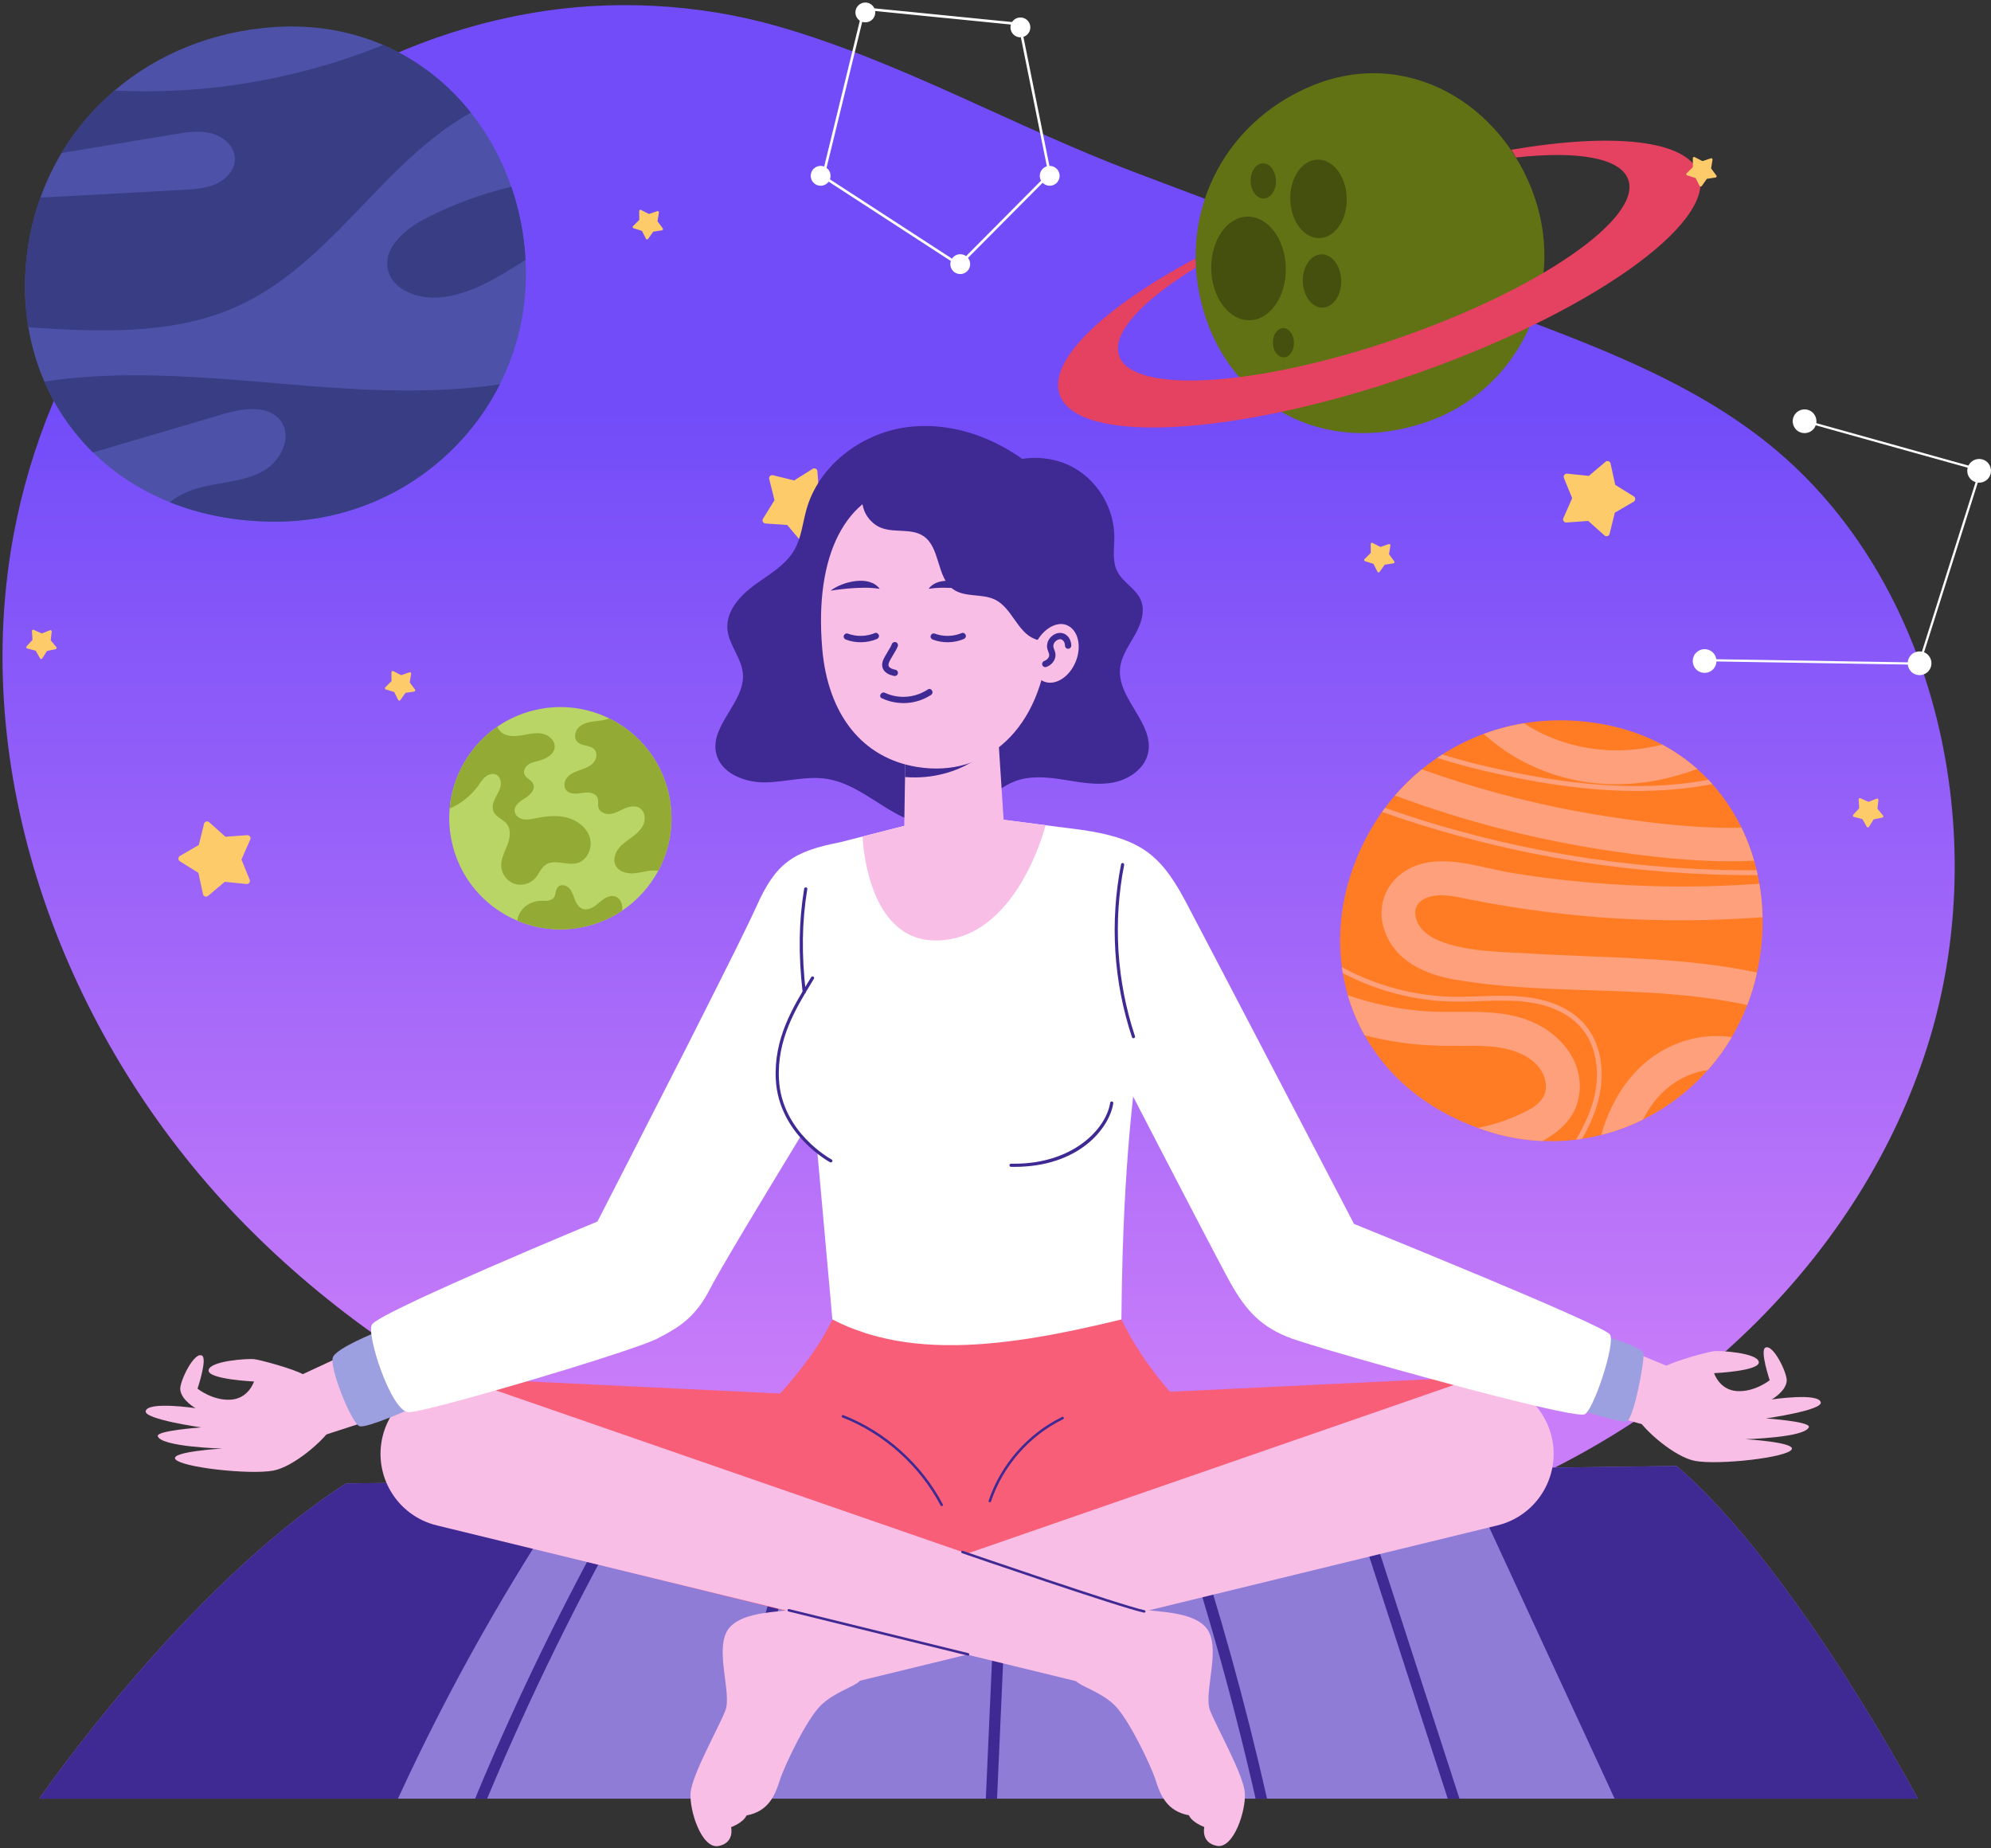 <svg width="445" height="413" viewBox="0 0 445 413" fill="none" xmlns="http://www.w3.org/2000/svg">
<rect x="0" y="0" width="445" height="413" fill="#333333" stroke="none"/>
<path d="M66.057 24.163C32.985 46.225 8.839 82.142 2.353 123.504C-6.078 177.267 15.969 233.264 52.952 271.798C89.937 310.331 140.242 332.766 191.619 343.075C238.357 352.453 287.842 352.233 332.372 334.729C376.901 317.225 415.848 280.893 430.776 233.837C445.705 186.782 433.045 129.692 395.435 99.318C378.68 85.786 358.382 78.055 338.448 70.528C310.124 59.833 281.801 49.139 253.478 38.446C226.846 28.39 201.276 13.746 173.942 5.903C156.194 0.811 136.655 -0.267 118.172 3.021C99.416 6.358 81.734 13.704 66.057 24.163Z" fill="url(#paint0_linear_41_740)"/>
<path d="M117.545 61.301C117.545 70.127 115.451 78.472 111.723 85.871C102.57 104.066 83.563 116.572 61.599 116.572C52.855 116.572 44.94 115.025 37.996 112.241C31.319 109.571 25.543 105.763 20.791 101.104C16.15 96.552 12.487 91.192 9.919 85.278C8.247 81.427 7.041 77.342 6.334 73.094C5.692 69.274 5.458 65.328 5.653 61.301C5.945 55.247 7.112 49.496 9.038 44.155C10.295 40.645 11.877 37.317 13.757 34.193C16.92 28.916 20.92 24.219 25.588 20.241C35.201 12.046 47.667 6.901 61.598 6.031C70.421 5.482 78.511 6.977 85.636 10.052C93.427 13.411 100.066 18.657 105.24 25.166C109.129 30.064 112.19 35.677 114.284 41.744C116.073 46.921 117.162 52.419 117.454 58.089C117.519 59.155 117.545 60.222 117.545 61.301Z" fill="#4D52A8"/>
<path d="M111.723 85.871C102.57 104.066 83.563 116.572 61.599 116.572C52.855 116.572 44.94 115.025 37.996 112.241C40.187 110.34 43.254 109.217 46.183 108.598C50.592 107.664 55.304 107.38 59.141 105.069C62.979 102.758 65.403 97.373 62.642 93.901C59.802 90.322 54.105 91.281 49.664 92.594C40.037 95.429 30.416 98.27 20.79 101.104C16.148 96.552 12.486 91.192 9.918 85.278C29.522 82.26 49.883 84.754 69.824 86.313C83.692 87.399 98.044 87.91 111.723 85.871Z" fill="#383D84"/>
<path d="M10.594 73.404C9.181 73.321 7.755 73.227 6.335 73.094C5.693 69.275 5.46 65.329 5.654 61.302C5.946 55.247 7.114 49.497 9.039 44.156C9.505 44.131 9.972 44.105 10.44 44.08C20.598 43.531 30.756 42.975 40.921 42.426C43.462 42.288 46.087 42.129 48.388 41.056C50.689 39.988 52.614 37.76 52.498 35.279C52.369 32.59 49.866 30.456 47.196 29.781C44.519 29.105 41.693 29.554 38.963 30.008C30.567 31.403 22.16 32.799 13.758 34.193C16.922 28.915 20.921 24.219 25.589 20.241C34.625 20.688 43.708 20.247 52.661 18.959C62.372 17.557 71.927 15.151 81.113 11.787C82.629 11.232 84.141 10.657 85.637 10.051C93.429 13.409 100.067 18.656 105.241 25.164C104.457 25.599 103.679 26.061 102.92 26.535C93.657 32.336 86.261 40.499 78.715 48.321C71.169 56.137 63.13 63.864 53.147 68.403C40.064 74.363 25.012 74.255 10.594 73.404Z" fill="#383D84"/>
<path d="M117.454 58.089C117.162 58.272 116.876 58.448 116.584 58.631C110.938 62.185 105.013 65.859 98.316 66.465C93.48 66.907 87.671 64.837 86.692 60.202C85.635 55.234 90.626 51.13 95.236 48.757C101.251 45.664 107.669 43.302 114.282 41.743C116.073 46.92 117.162 52.419 117.454 58.089Z" fill="#383D84"/>
<path d="M391.723 221.073C391.367 222.265 390.965 223.437 390.528 224.582C389.56 227.099 388.399 229.491 387.064 231.745C385.502 234.4 383.703 236.867 381.703 239.119C377.607 243.738 372.676 247.481 367.236 250.167C364.252 251.651 361.109 252.812 357.869 253.622C356.465 253.974 355.034 254.265 353.596 254.483C353.146 254.552 352.694 254.614 352.242 254.672C349.768 254.976 347.248 255.081 344.717 254.968C340.97 254.812 337.18 254.194 333.427 253.072C332.365 252.754 331.337 252.413 330.325 252.043C330.325 252.043 330.323 252.048 330.32 252.042C318.561 247.803 310.058 240.364 305.005 231.355C303.405 228.51 302.157 225.511 301.252 222.401C300.781 220.781 300.406 219.127 300.132 217.459C300.054 217.017 299.986 216.568 299.926 216.127C298.962 209.023 299.721 201.572 302.269 194.322C303.929 189.584 306.178 185.277 308.899 181.443C309.116 181.135 309.335 180.833 309.56 180.534C310.269 179.577 311.014 178.653 311.782 177.765C313.624 175.628 315.63 173.676 317.775 171.924C318.89 171.01 320.039 170.151 321.227 169.349C321.606 169.083 321.992 168.833 322.381 168.587C325.284 166.734 328.374 165.196 331.612 164.001C334.512 162.933 337.523 162.133 340.617 161.624C347.019 160.569 353.769 160.753 360.566 162.317C364.553 163.238 368.211 164.62 371.513 166.398C374.387 167.93 376.994 169.765 379.334 171.837C380.214 172.614 381.053 173.429 381.854 174.267C382.15 174.582 382.44 174.895 382.722 175.215C385.34 178.15 387.515 181.431 389.232 184.96C390.378 187.318 391.318 189.785 392.048 192.329C392.26 193.036 392.447 193.752 392.614 194.475C392.699 194.834 392.783 195.192 392.856 195.553C392.997 196.194 393.121 196.835 393.227 197.482C393.653 199.93 393.887 202.433 393.938 204.96C394.021 209.045 393.615 213.197 392.697 217.322C392.419 218.576 392.095 219.828 391.723 221.073Z" fill="#FF7C24"/>
<path d="M392.048 192.329C381.959 192.835 371.693 191.82 361.816 190.424C344.711 188.014 327.94 183.789 311.782 177.765C313.624 175.628 315.63 173.676 317.775 171.924C331.78 176.902 346.257 180.566 360.958 182.704C370.064 184.032 379.718 185.185 389.232 184.96C390.379 187.318 391.318 189.783 392.048 192.329Z" fill="#FEA07B"/>
<path d="M391.723 221.073C391.367 222.265 390.965 223.437 390.528 224.582C384.167 223.21 377.641 222.451 371.16 221.997C355.85 220.931 340.305 221.52 325.132 218.898C318.469 217.747 311.762 214.741 309.43 207.89C307.243 201.46 310.718 195.294 317.053 193.237C323.658 191.09 331.345 193.987 337.927 195.07C345.182 196.257 352.507 197.07 359.839 197.563C370.948 198.31 382.122 198.292 393.227 197.481C393.653 199.929 393.887 202.431 393.938 204.959C382.705 205.801 371.433 205.897 360.179 205.168C353.332 204.724 346.513 203.983 339.729 202.954C336.089 202.401 332.456 201.784 328.839 201.076C326.091 200.542 323.156 199.727 320.337 200.204C318.006 200.597 315.958 202.006 316.35 204.585C316.779 207.379 319.171 209.201 321.62 210.204C327.788 212.726 335.475 212.682 342.035 213.08C358.66 214.094 376.246 213.797 392.695 217.322C392.419 218.576 392.095 219.828 391.723 221.073Z" fill="#FEA07B"/>
<path d="M344.716 254.969C340.969 254.813 337.179 254.195 333.426 253.072C332.364 252.754 331.336 252.414 330.324 252.043C333.416 251.427 336.444 250.475 339.349 249.164C342.435 247.772 345.942 246.054 345.484 242.128C345.075 238.624 342.15 236.287 339.041 235.108C334.953 233.558 330.501 233.683 326.201 233.713C321.883 233.743 317.622 233.603 313.342 233.001C310.514 232.602 307.737 232.053 305.004 231.354C303.404 228.51 302.156 225.511 301.25 222.4C306.799 224.313 312.584 225.531 318.445 225.962C326.269 226.534 334.545 225.125 342.009 228.164C348.552 230.827 353.92 236.933 352.987 244.394C352.353 249.501 348.894 252.723 344.716 254.969Z" fill="#FEA07B"/>
<path d="M379.335 171.836C373.472 174.035 367.274 175.276 360.908 175.247C350.035 175.202 339.51 171.203 331.613 164.002C334.514 162.933 337.524 162.134 340.618 161.625C346.848 165.735 354.496 167.786 361.91 167.671C365.166 167.622 368.381 167.178 371.516 166.399C374.388 167.929 376.996 169.765 379.335 171.836Z" fill="#FEA07B"/>
<path d="M387.065 231.745C385.502 234.4 383.704 236.867 381.703 239.119C380.482 239.273 379.257 239.578 378.023 240.039C372.99 241.933 369.508 245.668 367.236 250.167C364.252 251.651 361.109 252.812 357.869 253.621C360.37 244.844 365.656 236.984 374.499 233.339C378.775 231.575 382.985 231.186 387.065 231.745Z" fill="#FEA07B"/>
<path d="M392.857 195.552C389.455 195.579 386.056 195.528 382.652 195.408C369.242 194.938 355.871 193.373 342.711 190.742C331.239 188.452 319.934 185.342 308.897 181.443C309.114 181.135 309.334 180.833 309.558 180.534C314.907 182.416 320.322 184.115 325.789 185.62C338.716 189.18 351.929 191.687 365.262 193.099C374.345 194.065 383.48 194.521 392.613 194.474C392.699 194.833 392.784 195.191 392.857 195.552Z" fill="#FEA07B"/>
<path d="M382.722 175.215C379.289 175.877 375.805 176.309 372.31 176.54C359.648 177.378 346.939 175.638 334.598 172.913C330.122 171.925 325.621 170.782 321.227 169.349C321.606 169.083 321.991 168.833 322.381 168.587C327.295 170.147 332.326 171.353 337.371 172.403C343.482 173.677 349.657 174.671 355.873 175.215C364.533 175.976 373.318 175.83 381.854 174.267C382.149 174.58 382.44 174.893 382.722 175.215Z" fill="#FEA07B"/>
<path d="M353.597 254.485C353.146 254.553 352.694 254.616 352.242 254.673C354.699 250.518 356.629 246.082 356.885 241.206C357.031 238.397 356.646 235.51 355.481 232.931C354.24 230.189 352.154 228.007 349.546 226.515C343.631 223.126 336.575 223.517 330.008 223.744C326.532 223.868 323.068 223.876 319.609 223.475C316.259 223.083 312.948 222.392 309.731 221.407C306.415 220.393 303.202 219.071 300.133 217.459C300.056 217.017 299.987 216.568 299.927 216.127C304.208 218.447 308.798 220.202 313.557 221.321C316.979 222.13 320.475 222.599 323.991 222.719C327.607 222.841 331.224 222.567 334.84 222.519C341.194 222.437 348.148 223.242 353.045 227.726C357.385 231.7 358.595 237.906 357.724 243.534C357.115 247.457 355.55 251.066 353.597 254.485Z" fill="#FEA07B"/>
<path d="M342.965 43.979C350.125 64.697 339.375 87.213 318.955 94.27C295.472 102.386 275.034 90.02 269.015 69.537C262.837 48.506 273.098 27.596 293.025 19.246C314.419 10.281 335.804 23.263 342.965 43.979Z" fill="#607214"/>
<path d="M287.383 59.784C287.539 66.174 283.936 71.445 279.336 71.558C274.735 71.67 270.878 66.581 270.722 60.191C270.566 53.8 274.169 48.529 278.771 48.417C283.37 48.305 287.227 53.394 287.383 59.784Z" fill="#454F0E"/>
<path d="M301.004 44.282C301.123 49.122 298.393 53.115 294.908 53.2C291.424 53.285 288.502 49.43 288.384 44.59C288.265 39.75 290.995 35.757 294.479 35.672C297.965 35.587 300.886 39.442 301.004 44.282Z" fill="#454F0E"/>
<path d="M299.761 62.676C299.84 65.962 297.987 68.674 295.622 68.732C293.256 68.79 291.272 66.173 291.192 62.886C291.112 59.6 292.965 56.889 295.331 56.83C297.698 56.773 299.681 59.39 299.761 62.676Z" fill="#454F0E"/>
<path d="M282.446 44.359C284.008 44.321 285.231 42.532 285.178 40.363C285.125 38.194 283.816 36.467 282.255 36.505C280.693 36.543 279.47 38.333 279.523 40.501C279.576 42.67 280.885 44.398 282.446 44.359Z" fill="#454F0E"/>
<path d="M289.206 76.526C289.25 78.332 288.232 79.821 286.933 79.852C285.633 79.883 284.544 78.445 284.5 76.641C284.456 74.835 285.474 73.346 286.773 73.315C288.073 73.283 289.163 74.72 289.206 76.526Z" fill="#454F0E"/>
<path d="M337.756 33.47C337.897 33.66 338.035 33.852 338.164 34.05C338.407 34.422 338.627 34.807 338.85 35.19C352.587 33.676 362.233 35.255 363.931 40.169C366.938 48.87 343.9 64.727 312.473 75.589C281.047 86.45 253.133 88.202 250.125 79.502C248.404 74.521 255.221 67.196 267.257 59.805C267.253 59.127 267.212 58.45 267.124 57.779C246.587 68.797 234.196 80.535 236.838 88.177C240.736 99.456 275.885 97.544 315.346 83.906C354.808 70.268 383.638 50.069 379.739 38.789C377.122 31.213 360.407 29.588 337.756 33.47Z" fill="#E54160"/>
<path d="M149.625 178.137C150.752 183.971 149.74 189.724 147.131 194.577C145.223 198.129 142.467 201.202 139.076 203.48C136.397 205.277 133.318 206.578 129.952 207.229C124.94 208.197 119.991 207.583 115.617 205.735C108.234 202.63 102.493 196.009 100.86 187.555C100.413 185.238 100.302 182.935 100.496 180.695C101.137 173.273 105.107 166.553 111.158 162.383C113.892 160.496 117.057 159.129 120.532 158.458C126.045 157.393 131.486 158.241 136.166 160.54C136.171 160.538 136.171 160.538 136.171 160.538C142.918 163.855 148.087 170.179 149.625 178.137Z" fill="#B9D565"/>
<path d="M128.983 192.874C126.677 193.481 123.949 191.895 121.97 193.228C120.907 193.947 120.47 195.288 119.617 196.252C118.477 197.536 116.533 198.034 114.913 197.465C113.296 196.89 112.102 195.277 112.021 193.561C111.948 191.917 112.793 190.396 113.389 188.863C113.985 187.325 114.294 185.451 113.293 184.149C112.455 183.06 110.868 182.616 110.316 181.359C109.914 180.446 110.194 179.381 110.629 178.484C111.059 177.587 111.641 176.743 111.866 175.772C112.095 174.801 111.841 173.615 110.966 173.141C110.2 172.73 109.217 173.003 108.537 173.546C107.858 174.09 107.396 174.851 106.891 175.562C105.283 177.819 103.032 179.574 100.498 180.696C101.139 173.275 105.108 166.554 111.159 162.384C111.387 163.007 111.83 163.574 112.4 163.91C113.679 164.668 115.287 164.559 116.752 164.301C118.217 164.042 119.713 163.66 121.175 163.941C122.637 164.223 124.059 165.439 123.968 166.923C123.87 168.576 122.089 169.567 120.488 169.983C119.671 170.2 118.818 170.355 118.12 170.824C117.42 171.293 116.918 172.195 117.203 172.988C117.546 173.927 118.786 174.276 119.185 175.195C119.72 176.416 118.493 177.653 117.358 178.354C116.223 179.054 114.86 179.994 115.026 181.316C115.143 182.25 116.057 182.922 116.986 183.085C117.911 183.25 118.86 183.033 119.785 182.845C122.092 182.374 124.514 182.113 126.79 182.722C129.066 183.332 131.188 184.953 131.842 187.216C132.491 189.474 131.262 192.276 128.983 192.874Z" fill="#93AA35"/>
<path d="M149.625 178.138C150.752 183.971 149.74 189.724 147.131 194.578C146.969 194.55 146.804 194.538 146.644 194.524C145.029 194.414 143.447 194.984 141.834 195.139C140.221 195.294 138.338 194.863 137.598 193.417C136.996 192.228 137.403 190.733 138.213 189.668C139.022 188.604 140.171 187.867 141.247 187.072C142.319 186.276 143.377 185.356 143.868 184.114C144.355 182.873 144.088 181.237 142.948 180.544C141.975 179.952 140.713 180.197 139.666 180.639C138.623 181.081 137.632 181.714 136.506 181.878C135.379 182.041 134.036 181.536 133.75 180.433C133.577 179.77 133.821 179.047 133.606 178.397C133.337 177.561 132.385 177.132 131.505 177.091C130.628 177.05 129.764 177.295 128.887 177.352C128.009 177.403 127.032 177.215 126.504 176.513C125.847 175.648 126.172 174.34 126.924 173.557C127.676 172.779 128.741 172.402 129.765 172.042C130.784 171.678 131.845 171.287 132.585 170.492C133.318 169.692 133.596 168.364 132.9 167.532C131.98 166.42 130.023 166.808 129.027 165.759C128.14 164.823 128.555 163.168 129.549 162.343C130.546 161.513 131.899 161.306 133.185 161.156C134.177 161.038 135.239 160.945 136.165 160.541C136.17 160.54 136.17 160.54 136.17 160.54C142.918 163.856 148.087 170.18 149.625 178.138Z" fill="#93AA35"/>
<path d="M138.992 202.138C139.092 202.579 139.106 203.028 139.075 203.481C136.396 205.278 133.317 206.578 129.951 207.229C124.939 208.197 119.989 207.584 115.616 205.735C115.739 204.854 116.101 204.003 116.658 203.312C117.671 202.053 119.276 201.326 120.887 201.29C121.396 201.28 121.911 201.332 122.414 201.27C122.922 201.211 123.44 201.023 123.755 200.624C124.3 199.939 124.106 198.854 124.698 198.216C125.33 197.525 126.546 197.78 127.196 198.454C127.846 199.127 128.111 200.072 128.453 200.948C128.79 201.825 129.297 202.731 130.172 203.068C131.051 203.408 132.055 203.067 132.842 202.543C133.622 202.014 134.277 201.315 135.071 200.808C135.866 200.302 136.9 200.014 137.749 200.423C138.409 200.74 138.83 201.423 138.992 202.138Z" fill="#93AA35"/>
<path d="M55.802 196.591L53.965 192.072L55.934 187.609C56.146 187.129 55.771 186.595 55.247 186.632L50.382 186.983L46.746 183.732C46.354 183.381 45.731 183.574 45.605 184.085L44.435 188.82L40.218 191.273C39.765 191.537 39.755 192.189 40.201 192.466L44.343 195.043L45.373 199.81C45.484 200.324 46.101 200.535 46.503 200.196L50.233 197.053L55.085 197.545C55.609 197.6 55.999 197.078 55.802 196.591Z" fill="#FDCB6A"/>
<path d="M180.275 120.85L182.095 116.325L186.612 114.484C187.098 114.286 187.199 113.641 186.795 113.304L183.053 110.175L182.697 105.31C182.659 104.787 182.077 104.491 181.632 104.771L177.499 107.362L172.763 106.196C172.253 106.07 171.793 106.533 171.921 107.043L173.108 111.774L170.536 115.918C170.259 116.365 170.557 116.946 171.081 116.981L175.947 117.312L179.093 121.04C179.435 121.441 180.08 121.338 180.275 120.85Z" fill="#FDCB6A"/>
<path d="M365.151 110.917L361.007 108.344L359.974 103.578C359.863 103.064 359.244 102.855 358.844 103.193L355.116 106.339L350.263 105.849C349.74 105.797 349.35 106.319 349.547 106.806L351.387 111.323L349.422 115.787C349.21 116.267 349.587 116.801 350.11 116.762L354.975 116.408L358.614 119.657C359.006 120.007 359.629 119.814 359.755 119.304L360.923 114.567L365.136 112.111C365.588 111.848 365.597 111.194 365.151 110.917Z" fill="#FDCB6A"/>
<path d="M89.481 156.448L90.623 154.835L92.576 154.535C92.787 154.502 92.886 154.258 92.759 154.087L91.579 152.503L91.896 150.553C91.93 150.343 91.729 150.172 91.527 150.24L89.655 150.873L87.899 149.969C87.71 149.872 87.485 150.01 87.488 150.224L87.511 152.199L86.109 153.591C85.958 153.74 86.02 153.997 86.223 154.061L88.109 154.648L88.998 156.412C89.094 156.601 89.357 156.621 89.481 156.448Z" fill="#FDCB6A"/>
<path d="M144.856 53.39L145.998 51.778L147.951 51.477C148.162 51.445 148.262 51.2 148.135 51.03L146.955 49.446L147.272 47.495C147.305 47.286 147.105 47.115 146.903 47.182L145.031 47.815L143.275 46.911C143.085 46.813 142.861 46.952 142.863 47.165L142.887 49.14L141.484 50.532C141.333 50.682 141.395 50.939 141.599 51.002L143.484 51.59L144.373 53.353C144.47 53.544 144.733 53.564 144.856 53.39Z" fill="#FDCB6A"/>
<path d="M380.344 41.581L381.487 39.968L383.44 39.668C383.65 39.635 383.75 39.391 383.623 39.22L382.443 37.636L382.76 35.686C382.794 35.476 382.593 35.306 382.391 35.373L380.519 36.005L378.763 35.101C378.574 35.004 378.349 35.142 378.352 35.355L378.375 37.331L376.972 38.723C376.821 38.872 376.884 39.129 377.087 39.193L378.973 39.78L379.862 41.543C379.958 41.736 380.222 41.754 380.344 41.581Z" fill="#FDCB6A"/>
<path d="M308.351 127.797L309.493 126.185L311.446 125.884C311.657 125.852 311.756 125.608 311.629 125.437L310.449 123.853L310.766 121.904C310.8 121.694 310.599 121.523 310.397 121.591L308.525 122.223L306.768 121.319C306.578 121.222 306.354 121.36 306.356 121.573L306.38 123.549L304.977 124.94C304.826 125.09 304.889 125.347 305.092 125.41L306.977 125.998L307.867 127.761C307.964 127.951 308.227 127.971 308.351 127.797Z" fill="#FDCB6A"/>
<path d="M414.345 182.543L416.258 183.037L417.234 184.754C417.339 184.939 417.603 184.946 417.718 184.767L418.778 183.099L420.713 182.702C420.922 182.659 421.01 182.41 420.874 182.245L419.617 180.721L419.837 178.758C419.86 178.548 419.651 178.387 419.453 178.464L417.614 179.189L415.815 178.373C415.622 178.286 415.403 178.435 415.417 178.647L415.539 180.619L414.207 182.078C414.064 182.236 414.139 182.49 414.345 182.543Z" fill="#FDCB6A"/>
<path d="M6.067 144.912L7.98 145.406L8.957 147.123C9.061 147.308 9.326 147.315 9.441 147.136L10.501 145.469L12.436 145.071C12.644 145.028 12.733 144.779 12.597 144.614L11.34 143.09L11.559 141.127C11.583 140.915 11.373 140.756 11.175 140.833L9.337 141.558L7.537 140.742C7.344 140.655 7.126 140.804 7.14 141.016L7.262 142.988L5.93 144.447C5.785 144.606 5.86 144.859 6.067 144.912Z" fill="#FDCB6A"/>
<path d="M380.739 147.517L428.975 148.298L442.669 105.061L403.365 94.094" stroke="white" stroke-width="0.5" stroke-miterlimit="10"/>
<path d="M444 103.135C445.146 104.048 445.334 105.718 444.421 106.864C443.509 108.01 441.839 108.198 440.693 107.285C439.547 106.372 439.358 104.702 440.271 103.556C441.185 102.41 442.854 102.222 444 103.135Z" fill="white"/>
<path d="M430.695 146.14C431.841 147.053 432.029 148.722 431.116 149.869C430.203 151.015 428.534 151.203 427.387 150.29C426.241 149.377 426.053 147.707 426.966 146.561C427.88 145.415 429.549 145.227 430.695 146.14Z" fill="white"/>
<path d="M382.642 145.64C383.789 146.553 383.977 148.223 383.064 149.369C382.151 150.515 380.481 150.703 379.335 149.791C378.189 148.878 378.001 147.208 378.914 146.062C379.827 144.916 381.496 144.726 382.642 145.64Z" fill="white"/>
<path d="M404.986 92.06C406.132 92.972 406.321 94.642 405.408 95.788C404.495 96.934 402.825 97.123 401.679 96.21C400.533 95.297 400.345 93.627 401.257 92.481C402.17 91.335 403.84 91.147 404.986 92.06Z" fill="white"/>
<path d="M227.871 5.391L193.137 1.927L183.965 39.435L214.389 59.193L234.614 38.835L227.871 5.391Z" stroke="white" stroke-width="0.581" stroke-miterlimit="10"/>
<path d="M214.136 61.193C212.939 60.926 212.186 59.74 212.451 58.543C212.718 57.346 213.904 56.592 215.101 56.858C216.298 57.125 217.052 58.311 216.786 59.508C216.519 60.704 215.333 61.459 214.136 61.193Z" fill="white"/>
<path d="M182.936 41.458C181.739 41.191 180.986 40.005 181.252 38.807C181.518 37.61 182.704 36.857 183.9 37.123C185.098 37.389 185.851 38.575 185.585 39.773C185.318 40.97 184.132 41.724 182.936 41.458Z" fill="white"/>
<path d="M192.927 4.945C191.729 4.679 190.976 3.493 191.242 2.297C191.509 1.099 192.695 0.346 193.891 0.612C195.088 0.879 195.841 2.065 195.575 3.261C195.31 4.458 194.124 5.212 192.927 4.945Z" fill="white"/>
<path d="M226.376 4.685C227.17 3.751 228.571 3.637 229.505 4.43C230.439 5.225 230.552 6.625 229.759 7.559C228.966 8.493 227.564 8.608 226.63 7.814C225.695 7.02 225.582 5.619 226.376 4.685Z" fill="white"/>
<path d="M232.922 37.853C233.716 36.919 235.117 36.806 236.051 37.599C236.985 38.392 237.1 39.794 236.305 40.728C235.511 41.662 234.11 41.776 233.176 40.982C232.242 40.188 232.129 38.788 232.922 37.853Z" fill="white"/>
<path d="M428.662 401.941H8.783C8.783 401.941 41.058 354.876 77.335 331.493L129.114 330.82L141.398 330.658L144.303 330.62L179.995 330.146L182.614 330.109L223.568 329.573L226.062 329.535L259.671 329.099L262.302 329.061L299.789 328.575L302.383 328.538L326.789 328.213L374.739 327.59C401.065 350.15 428.662 401.941 428.662 401.941Z" fill="#8F7CD7"/>
<path d="M129.114 330.819C113.775 353.354 100.319 377.173 88.945 401.94H8.783C8.783 401.94 41.058 354.876 77.335 331.493L129.114 330.819Z" fill="#3F2992"/>
<path d="M428.662 401.941H360.884C349.51 377.361 338.149 352.793 326.789 328.213L374.739 327.59C401.065 350.15 428.662 401.941 428.662 401.941Z" fill="#3F2992"/>
<path d="M144.303 330.621C143.306 332.33 142.321 334.038 141.348 335.759C129.214 357.146 118.364 379.257 108.874 401.942H106.18C107.577 398.562 109.011 395.195 110.483 391.84C119.649 370.889 129.974 350.462 141.398 330.659L144.303 330.621Z" fill="#3F2992"/>
<path d="M182.614 330.109C182.402 330.858 182.19 331.593 181.978 332.342C175.281 355.637 168.247 378.845 160.865 401.941H158.258C159.593 397.788 160.915 393.623 162.224 389.445C168.397 369.754 174.321 349.988 179.995 330.147L182.614 330.109Z" fill="#3F2992"/>
<path d="M226.062 329.535C226.025 330.396 225.987 331.256 225.95 332.117C224.902 355.387 223.867 378.658 222.845 401.941H220.338C220.488 398.773 220.625 395.605 220.762 392.438C221.697 371.474 222.633 350.524 223.568 329.573L226.062 329.535Z" fill="#3F2992"/>
<path d="M283.19 401.941H280.634C280.621 401.841 280.596 401.741 280.571 401.642C274.972 377.099 268.001 352.868 259.67 329.099L262.302 329.062C263.462 332.366 264.596 335.671 265.694 339.001C272.54 359.69 278.377 380.691 283.19 401.941Z" fill="#3F2992"/>
<path d="M326.202 401.94H323.583C321.85 396.64 320.129 391.34 318.42 386.027C312.21 366.872 306 347.73 299.789 328.575L302.383 328.537C302.458 328.749 302.52 328.961 302.595 329.173L326.202 401.94Z" fill="#3F2992"/>
<path d="M250.328 149.449C250.567 146.708 252.257 144.349 253.614 141.956C254.971 139.562 256.048 136.654 254.989 134.113C253.916 131.534 250.973 130.168 249.713 127.675C248.531 125.333 249.068 122.543 249.056 119.919C249.028 113.857 245.654 107.917 240.462 104.79C236.898 102.642 232.569 101.906 228.464 102.542C220.927 97.156 211.521 94.183 202.381 95.501C192.379 96.944 183.048 104.044 180.271 113.761C179.393 116.831 179.13 120.139 177.536 122.906C175.54 126.372 171.828 128.396 168.603 130.761C165.378 133.127 162.279 136.54 162.578 140.528C162.843 144.063 165.733 146.978 166.039 150.509C166.59 156.869 158.716 161.994 160.044 168.238C161.003 172.749 166.351 174.88 170.961 174.832C175.572 174.783 180.176 173.344 184.734 174.039C189.716 174.798 193.925 177.978 198.22 180.614C202.515 183.252 207.634 185.481 212.476 184.085C218.025 182.486 221.421 176.649 226.814 174.589C230.24 173.28 234.057 173.657 237.68 174.224C241.303 174.793 244.994 175.535 248.606 174.9C252.217 174.266 255.805 171.871 256.596 168.29C258.056 161.676 249.738 156.197 250.328 149.449Z" fill="#3F2992"/>
<path d="M200.744 366.167L98.215 340.825C89.272 338.616 83.815 329.574 86.025 320.632C87.97 312.761 95.213 307.595 103.016 307.974L208.508 313.042C223.387 313.756 234.87 326.398 234.154 341.277C233.44 356.156 220.798 367.639 205.919 366.924C204.193 366.841 202.367 366.556 200.744 366.167Z" fill="#F85E78"/>
<path d="M226.997 366.167L329.526 340.825C338.469 338.616 343.926 329.574 341.716 320.632C339.77 312.761 332.527 307.595 324.724 307.974L219.233 313.042C204.354 313.756 192.871 326.398 193.585 341.277C194.3 356.156 206.942 367.639 221.82 366.924C223.549 366.841 225.375 366.556 226.997 366.167Z" fill="#F85E78"/>
<path d="M186.048 294.847C182.42 302.672 174.776 311.573 165.239 320.978H270.947C263.046 313.254 255.604 305.13 250.642 294.847H186.048Z" fill="#F85E78"/>
<path d="M210.475 336.57C210.375 336.57 210.279 336.516 210.229 336.421C205.592 327.57 197.598 320.4 188.295 316.749C188.154 316.694 188.083 316.533 188.139 316.389C188.194 316.249 188.355 316.179 188.499 316.234C197.923 319.932 206.021 327.197 210.72 336.164C210.79 336.299 210.739 336.467 210.603 336.539C210.563 336.56 210.518 336.57 210.475 336.57Z" fill="#3F2992"/>
<path d="M221.233 335.708C221.205 335.708 221.175 335.704 221.146 335.694C221.001 335.647 220.923 335.49 220.971 335.344C223.634 327.314 229.768 320.319 237.386 316.637C237.519 316.569 237.687 316.627 237.755 316.765C237.822 316.902 237.765 317.068 237.626 317.134C230.144 320.754 224.114 327.627 221.498 335.52C221.457 335.635 221.348 335.708 221.233 335.708Z" fill="#3F2992"/>
<path d="M257.928 379.921L97.61 340.865C88.781 338.714 83.367 329.813 85.518 320.984C87.67 312.155 96.57 306.741 105.399 308.892C105.899 309.015 106.413 309.167 106.89 309.331L262.807 363.337C267.323 364.901 269.716 369.83 268.151 374.345C266.683 378.589 262.205 380.949 257.928 379.921Z" fill="#F9BEE6"/>
<path d="M250.718 358.899C255.785 360.448 265.546 359.38 269.414 363.549C273.283 367.718 268.867 378.221 270.464 382.241C272.062 386.26 277.919 396.583 278.226 400.594C278.532 404.604 275.717 413.169 272.014 412.485C268.312 411.799 269.171 408.265 269.171 408.265C269.171 408.265 266.455 407.302 265.724 405.643C260.795 404.749 259.325 401.089 258.288 397.8C257.25 394.512 252.237 384.062 249.102 381.035C245.967 378.007 241.689 376.942 240.437 375.605C239.185 374.268 244.745 357.27 250.718 358.899Z" fill="#F9BEE6"/>
<path d="M169.491 363.34L325.408 309.334C333.994 306.359 343.367 310.909 346.34 319.496C349.315 328.082 344.765 337.454 336.178 340.428C335.691 340.597 335.176 340.746 334.688 340.867L174.37 379.922C169.728 381.053 165.047 378.206 163.916 373.563C162.852 369.201 165.339 364.793 169.491 363.34Z" fill="#F9BEE6"/>
<path d="M181.858 358.935C176.791 360.484 167.03 359.416 163.162 363.585C159.293 367.754 163.709 378.257 162.112 382.277C160.514 386.296 154.657 396.619 154.35 400.63C154.044 404.64 156.859 413.205 160.562 412.521C164.264 411.835 163.405 408.301 163.405 408.301C163.405 408.301 166.121 407.338 166.852 405.679C171.782 404.785 173.251 401.125 174.288 397.836C175.326 394.547 180.339 384.098 183.474 381.071C186.609 378.043 190.887 376.978 192.138 375.641C193.391 374.304 187.831 357.307 181.858 358.935Z" fill="#F9BEE6"/>
<path d="M255.747 360.373C255.729 360.373 255.71 360.371 255.69 360.368C250.465 359.272 216.473 347.579 215.029 347.082C214.884 347.032 214.807 346.875 214.857 346.73C214.907 346.586 215.069 346.508 215.209 346.558C215.562 346.68 250.613 358.736 255.805 359.825C255.954 359.856 256.05 360.003 256.019 360.154C255.991 360.283 255.876 360.373 255.747 360.373Z" fill="#3F2992"/>
<path d="M216.363 369.967C216.342 369.967 216.32 369.965 216.297 369.96L176.23 360.105C176.081 360.069 175.99 359.918 176.026 359.77C176.063 359.622 176.217 359.533 176.362 359.567L216.429 369.421C216.578 369.457 216.668 369.608 216.633 369.757C216.6 369.884 216.487 369.967 216.363 369.967Z" fill="#3F2992"/>
<path d="M147.541 296.378L68.013 322.142C64.372 323.321 60.462 321.325 59.282 317.683C58.19 314.311 59.821 310.711 62.96 309.259L138.793 274.078C144.805 271.29 151.938 273.901 154.728 279.913C157.516 285.924 154.904 293.059 148.893 295.848C148.469 296.045 147.974 296.235 147.541 296.378Z" fill="#F9BEE6"/>
<path d="M74.147 318.945C72.366 321.945 65.565 327.787 61.113 328.621C55.791 329.619 40.05 327.874 39.144 325.984C38.368 324.366 49.68 323.697 49.68 323.697C49.68 323.697 36.064 323.348 35.261 320.947C34.837 319.68 45.006 318.977 45.006 318.977C45.006 318.977 32.188 317.166 32.558 315.334C33.013 313.077 43.71 314.678 43.71 314.678C43.71 314.678 40.47 312.873 40.286 310.458C40.152 308.712 43.36 302.01 45.134 302.924C46.415 303.584 44.149 310.313 44.149 310.313C44.149 310.313 47.509 313.017 51.544 312.78C55.58 312.544 56.772 308.712 56.772 308.712C56.772 308.712 46.289 308.235 46.623 306.163C46.958 304.089 55.377 303.561 56.772 303.717C58.168 303.873 65.453 305.845 67.719 307.099C69.985 308.354 75.125 315.757 74.147 318.945Z" fill="#F9BEE6"/>
<path d="M144.635 295.831C142.761 295.831 140.86 295.39 139.086 294.461C133.227 291.389 130.966 284.151 134.035 278.292L177.18 195.96C180.252 190.101 187.49 187.845 193.349 190.911C199.207 193.982 201.468 201.22 198.398 207.079L155.253 289.411C153.113 293.495 148.946 295.831 144.635 295.831Z" fill="#F9BEE6"/>
<path d="M297.008 273.908L374.229 305.929C377.765 307.395 379.443 311.451 377.976 314.988C376.618 318.262 373.04 319.942 369.711 319.009L289.188 296.549C282.804 294.769 279.073 288.152 280.854 281.768C282.634 275.384 289.251 271.653 295.635 273.434C296.085 273.56 296.585 273.737 297.008 273.908Z" fill="#F9BEE6"/>
<path d="M366.004 316.931C367.757 319.884 374.452 325.635 378.837 326.457C384.077 327.44 399.576 325.721 400.467 323.861C401.232 322.268 390.094 321.609 390.094 321.609C390.094 321.609 403.499 321.266 404.291 318.901C404.709 317.654 394.696 316.961 394.696 316.961C394.696 316.961 407.315 315.177 406.951 313.374C406.503 311.152 395.971 312.728 395.971 312.728C395.971 312.728 399.161 310.952 399.343 308.573C399.474 306.854 396.316 300.255 394.569 301.155C393.308 301.805 395.539 308.429 395.539 308.429C395.539 308.429 392.232 311.091 388.259 310.859C384.285 310.627 383.111 306.853 383.111 306.853C383.111 306.853 393.431 306.384 393.103 304.343C392.774 302.301 384.486 301.781 383.112 301.935C381.738 302.088 374.566 304.03 372.335 305.264C370.102 306.501 365.04 313.791 366.004 316.931Z" fill="#F9BEE6"/>
<path d="M291.631 295.831C287.319 295.831 283.153 293.494 281.012 289.41L237.867 207.078C234.797 201.219 237.057 193.981 242.917 190.91C248.771 187.842 256.014 190.1 259.086 195.959L302.231 278.291C305.301 284.15 303.04 291.388 297.182 294.46C295.406 295.39 293.505 295.831 291.631 295.831Z" fill="#F9BEE6"/>
<path d="M84.038 297.722C84.038 297.722 75.584 301.093 74.46 303.16C73.335 305.229 78.687 318.315 80.396 318.72C82.104 319.124 91.593 314.898 91.593 314.898L84.038 297.722Z" fill="#9CA0E1"/>
<path d="M187.786 188.205L186.388 214.92L186.316 216.318L185.292 235.958L185.22 237.399L184.86 244.229C184.86 244.229 182.41 248.235 178.995 253.84C176.631 257.716 173.822 262.356 171.041 266.967C170.695 267.529 170.363 268.077 170.032 268.638C165.55 276.059 161.343 283.163 159.469 286.564C159.21 287.039 158.994 287.443 158.835 287.759C158.821 287.803 158.792 287.845 158.778 287.874C155.551 294.157 152.207 296.419 146.847 299.157C144.671 300.266 136.156 303.09 126.4 306.088C125.737 306.275 125.075 306.477 124.411 306.679C110.304 310.973 94.396 315.411 91.442 315.584C87.537 315.815 81.745 297.991 83.143 295.973C83.69 295.166 87.509 293.163 92.811 290.67C93.359 290.411 93.906 290.151 94.482 289.878C98.646 287.948 103.56 285.757 108.46 283.624C108.964 283.393 109.497 283.163 110.016 282.947C122.033 277.717 133.532 272.962 133.532 272.962C133.532 272.962 133.532 272.962 133.532 272.947C133.59 272.846 133.792 272.443 134.152 271.764C136.357 267.456 144.267 252.067 152.049 236.764C152.293 236.274 152.553 235.77 152.812 235.28C157.264 226.475 161.63 217.829 164.787 211.461C165.002 211.028 165.204 210.596 165.406 210.179C167.106 206.749 168.374 204.098 169.038 202.628C173.348 192.902 177.18 190.265 187.786 188.205Z" fill="white"/>
<path d="M359.214 298.754C359.214 298.754 366.948 301.002 367.309 302.397C367.669 303.791 365.105 317.416 363.531 317.642C361.957 317.867 353.278 315.169 353.278 315.169L359.214 298.754Z" fill="#9CA0E1"/>
<path d="M354.128 316.059C351.837 316.851 322.773 309.1 303.97 303.725H303.955C301.044 302.889 298.379 302.111 296.102 301.447C296.102 301.447 296.102 301.447 296.087 301.434C292.629 300.396 290.05 299.589 288.839 299.157C281.692 296.578 278.406 292.687 274.976 286.621C273.967 284.82 270.826 278.839 266.893 271.303C266.677 270.885 266.446 270.453 266.23 270.021C262.152 262.212 257.354 252.961 253.262 245.036C252.339 243.264 251.461 241.549 250.624 239.935C250.365 239.431 250.106 238.926 249.861 238.436H249.846C246.316 231.606 243.867 226.851 243.867 226.851L242.858 205.381L242.8 203.941L241.936 185.468C253.622 187.211 258.479 190.295 263.363 198.552C263.623 198.955 263.853 199.388 264.098 199.82C264.401 200.339 264.689 200.872 264.977 201.42C267.398 206.002 274.949 220.456 282.672 235.24C282.903 235.686 283.147 236.148 283.378 236.609H283.393C286.736 243.05 290.107 249.492 293.061 255.155C293.277 255.587 293.508 256.005 293.724 256.423C298.883 266.308 302.629 273.498 302.629 273.498C302.629 273.498 304.92 274.419 308.58 275.918C309.286 276.193 310.02 276.51 310.813 276.826C315.9 278.901 322.802 281.74 329.819 284.679C330.324 284.881 330.857 285.097 331.375 285.313C345.309 291.149 359.229 297.171 359.849 298.224C361.103 300.339 356.06 315.397 354.128 316.059Z" fill="white"/>
<path d="M257.369 216.907C256.028 224.27 254.933 231.331 254.055 238.291C253.983 238.795 253.926 239.314 253.868 239.819C253.638 241.562 253.437 243.292 253.263 245.035C252.068 255.943 251.362 266.822 250.973 278.479C250.959 279.027 250.929 279.589 250.915 280.15C250.771 284.891 250.684 289.775 250.641 294.849C237.989 297.933 225.583 300.382 214.055 300.584H214.04C213.031 300.599 212.037 300.599 211.044 300.584C205.194 300.483 199.603 299.748 194.329 298.177C193.825 298.034 193.32 297.874 192.816 297.687C190.497 296.924 188.234 295.987 186.043 294.849L183.421 265.626L183.291 264.243L182.671 257.355C181.548 256.476 180.251 255.309 178.996 253.84C176.431 250.857 174.025 246.664 173.751 241.232C173.665 239.733 173.722 238.292 173.881 236.909C173.924 236.419 173.995 235.944 174.068 235.468C174.976 230.007 177.482 225.395 180.047 221.116L181.287 215.857L181.604 214.474L187.786 188.206L213.06 181.765L241.936 185.467L249.977 201.851L250.597 203.12L257.369 216.907Z" fill="white"/>
<path d="M226.692 260.753C226.449 260.753 226.204 260.752 225.957 260.746C225.763 260.742 225.608 260.581 225.612 260.387C225.616 260.191 225.803 260.041 225.971 260.041C226.199 260.045 226.426 260.049 226.651 260.049C240.012 260.049 247.247 252.15 248.128 246.429C248.157 246.239 248.342 246.105 248.529 246.135C248.723 246.165 248.854 246.345 248.824 246.537C247.968 252.095 241.203 260.753 226.692 260.753Z" fill="#3F2992"/>
<path d="M253.334 232.012C253.187 232.012 253.05 231.918 253 231.771C248.876 219.341 248.035 205.983 250.567 193.135C250.604 192.944 250.781 192.821 250.981 192.858C251.17 192.896 251.296 193.081 251.258 193.271C248.749 205.999 249.583 219.234 253.668 231.548C253.731 231.733 253.63 231.932 253.445 231.994C253.409 232.005 253.372 232.012 253.334 232.012Z" fill="#3F2992"/>
<path d="M179.741 222.03C179.564 222.03 179.412 221.898 179.392 221.718C178.421 213.239 178.53 205.888 179.736 198.585C179.767 198.392 179.952 198.264 180.142 198.294C180.332 198.326 180.463 198.508 180.432 198.701C179.236 205.936 179.128 213.226 180.09 221.638C180.113 221.831 179.974 222.006 179.781 222.028C179.767 222.028 179.754 222.03 179.741 222.03Z" fill="#3F2992"/>
<path d="M185.696 259.764C185.64 259.764 185.585 259.752 185.532 259.723C185.417 259.663 174.046 253.519 173.398 241.245C172.916 232.101 177.179 225.12 180.94 218.962L181.307 218.362C181.41 218.194 181.628 218.145 181.791 218.244C181.956 218.346 182.01 218.563 181.909 218.728L181.541 219.329C177.834 225.4 173.632 232.282 174.102 241.208C174.727 253.074 185.75 259.04 185.862 259.099C186.034 259.191 186.099 259.404 186.008 259.576C185.943 259.694 185.822 259.764 185.696 259.764Z" fill="#3F2992"/>
<path d="M222.535 155.82L224.376 184.108C224.376 184.108 212.039 192.062 202.084 185.8L202.432 164.332L222.535 155.82Z" fill="#F9BEE6"/>
<path d="M202.281 173.644C215.2 174.646 222.263 166.31 222.263 166.31H202.401L202.281 173.644Z" fill="#3F2992"/>
<path d="M192.796 186.926C192.796 186.926 193.472 210.068 209.015 210.159C227.314 210.267 233.691 184.404 233.691 184.404L213.229 181.715L192.796 186.926Z" fill="#F9BEE6"/>
<path d="M202.29 108.477C224.54 105.161 236.222 118.019 234.339 142.985C232.84 162.86 220.448 173.878 204.997 171.391C192.77 169.422 185.039 159.72 183.773 144.954C181.968 123.881 189.077 110.446 202.29 108.477Z" fill="#F9BEE6"/>
<path d="M197.223 118.051C200.185 119.058 203.744 118.049 206.354 119.772C210.246 122.344 209.252 129.04 213.078 131.708C215.743 133.566 219.543 132.572 222.449 134.024C226.224 135.909 227.378 141.305 231.323 142.807C233.7 143.712 236.503 142.821 238.339 141.06C240.173 139.299 241.157 136.812 241.635 134.313C242.863 127.879 240.953 121.032 237.022 115.794C233.09 110.556 227.27 106.885 220.996 105.007C214.722 103.129 208.012 102.971 201.535 103.943C199.61 104.231 197.662 104.631 195.962 105.58C194.131 106.603 192.592 108.299 192.604 110.451C192.614 112.599 192.914 114.445 194.394 116.127C195.154 116.994 196.127 117.68 197.223 118.051Z" fill="#3F2992"/>
<path d="M231.195 144.435C229.787 147.916 230.8 151.274 233.32 152.294C235.84 153.314 239.024 151.32 240.432 147.84C241.84 144.359 240.938 140.71 238.419 139.689C235.899 138.669 232.603 140.955 231.195 144.435Z" fill="#F9BEE6"/>
<path d="M233.624 149.079C233.335 149.079 233.063 148.898 232.961 148.611C232.83 148.243 233.021 147.841 233.387 147.711C233.901 147.528 234.467 147.048 234.501 146.425C234.513 146.186 234.417 145.934 234.304 145.642C234.184 145.327 234.047 144.969 234.021 144.55C233.972 143.779 234.273 142.977 234.824 142.405C235.527 141.673 236.45 141.315 237.294 141.459C238.701 141.688 239.437 143.049 239.437 144.275C239.437 144.664 239.121 144.98 238.732 144.98C238.343 144.98 238.028 144.664 238.028 144.275C238.028 143.66 237.691 142.952 237.067 142.85C236.691 142.792 236.212 142.997 235.84 143.382C235.557 143.675 235.403 144.078 235.427 144.462C235.44 144.667 235.523 144.886 235.622 145.138C235.769 145.525 235.938 145.961 235.908 146.5C235.85 147.602 235.028 148.624 233.861 149.038C233.783 149.067 233.703 149.079 233.624 149.079Z" fill="#3F2992"/>
<path d="M185.633 131.997C185.633 131.997 192.428 130.842 196.62 131.591C194.331 128.426 188.27 129.957 185.633 131.997Z" fill="#3F2992"/>
<path d="M218.536 131.997C218.536 131.997 211.74 130.842 207.549 131.591C209.837 128.426 215.898 129.957 218.536 131.997Z" fill="#3F2992"/>
<path d="M200 151.06C199.958 151.06 199.913 151.056 199.869 151.048C198.683 150.828 197.84 150.33 197.436 149.611C197.207 149.201 197.007 148.513 197.365 147.569C197.566 147.041 197.967 146.371 198.393 145.66C198.779 145.017 199.178 144.351 199.338 143.922C199.474 143.555 199.882 143.372 200.245 143.508C200.609 143.644 200.795 144.05 200.659 144.414C200.454 144.963 200.039 145.654 199.6 146.385C199.226 147.009 198.838 147.657 198.682 148.067C198.481 148.596 198.618 148.838 198.663 148.918C198.852 149.253 199.385 149.525 200.127 149.662C200.51 149.732 200.762 150.101 200.69 150.484C200.629 150.823 200.332 151.06 200 151.06Z" fill="#3F2992"/>
<path d="M215.858 141.945C215.767 141.613 215.346 141.306 214.991 141.452C213.028 142.268 210.871 142.317 208.878 141.577C208.522 141.445 208.106 141.724 208.011 142.07C207.903 142.464 208.145 142.803 208.504 142.936C210.699 143.751 213.204 143.71 215.367 142.812C215.717 142.666 215.968 142.344 215.858 141.945Z" fill="#3F2992"/>
<path d="M196.437 141.945C196.346 141.613 195.925 141.306 195.571 141.452C193.608 142.268 191.45 142.317 189.456 141.577C189.1 141.445 188.684 141.724 188.59 142.07C188.481 142.464 188.723 142.803 189.082 142.936C191.277 143.751 193.782 143.71 195.945 142.812C196.297 142.666 196.547 142.344 196.437 141.945Z" fill="#3F2992"/>
<path d="M207.382 154.07C204.526 155.942 200.906 156.263 197.793 154.818C196.976 154.439 196.259 155.652 197.082 156.035C200.645 157.69 204.794 157.449 208.094 155.287C208.848 154.79 208.144 153.571 207.382 154.07Z" fill="#3F2992"/>
<defs>
<linearGradient id="paint0_linear_41_740" x1="218.724" y1="90.919" x2="218.724" y2="314.195" gradientUnits="userSpaceOnUse">
<stop stop-color="#724CF9"/>
<stop offset="1" stop-color="#CA7DF9"/>
</linearGradient>
</defs>
</svg>
